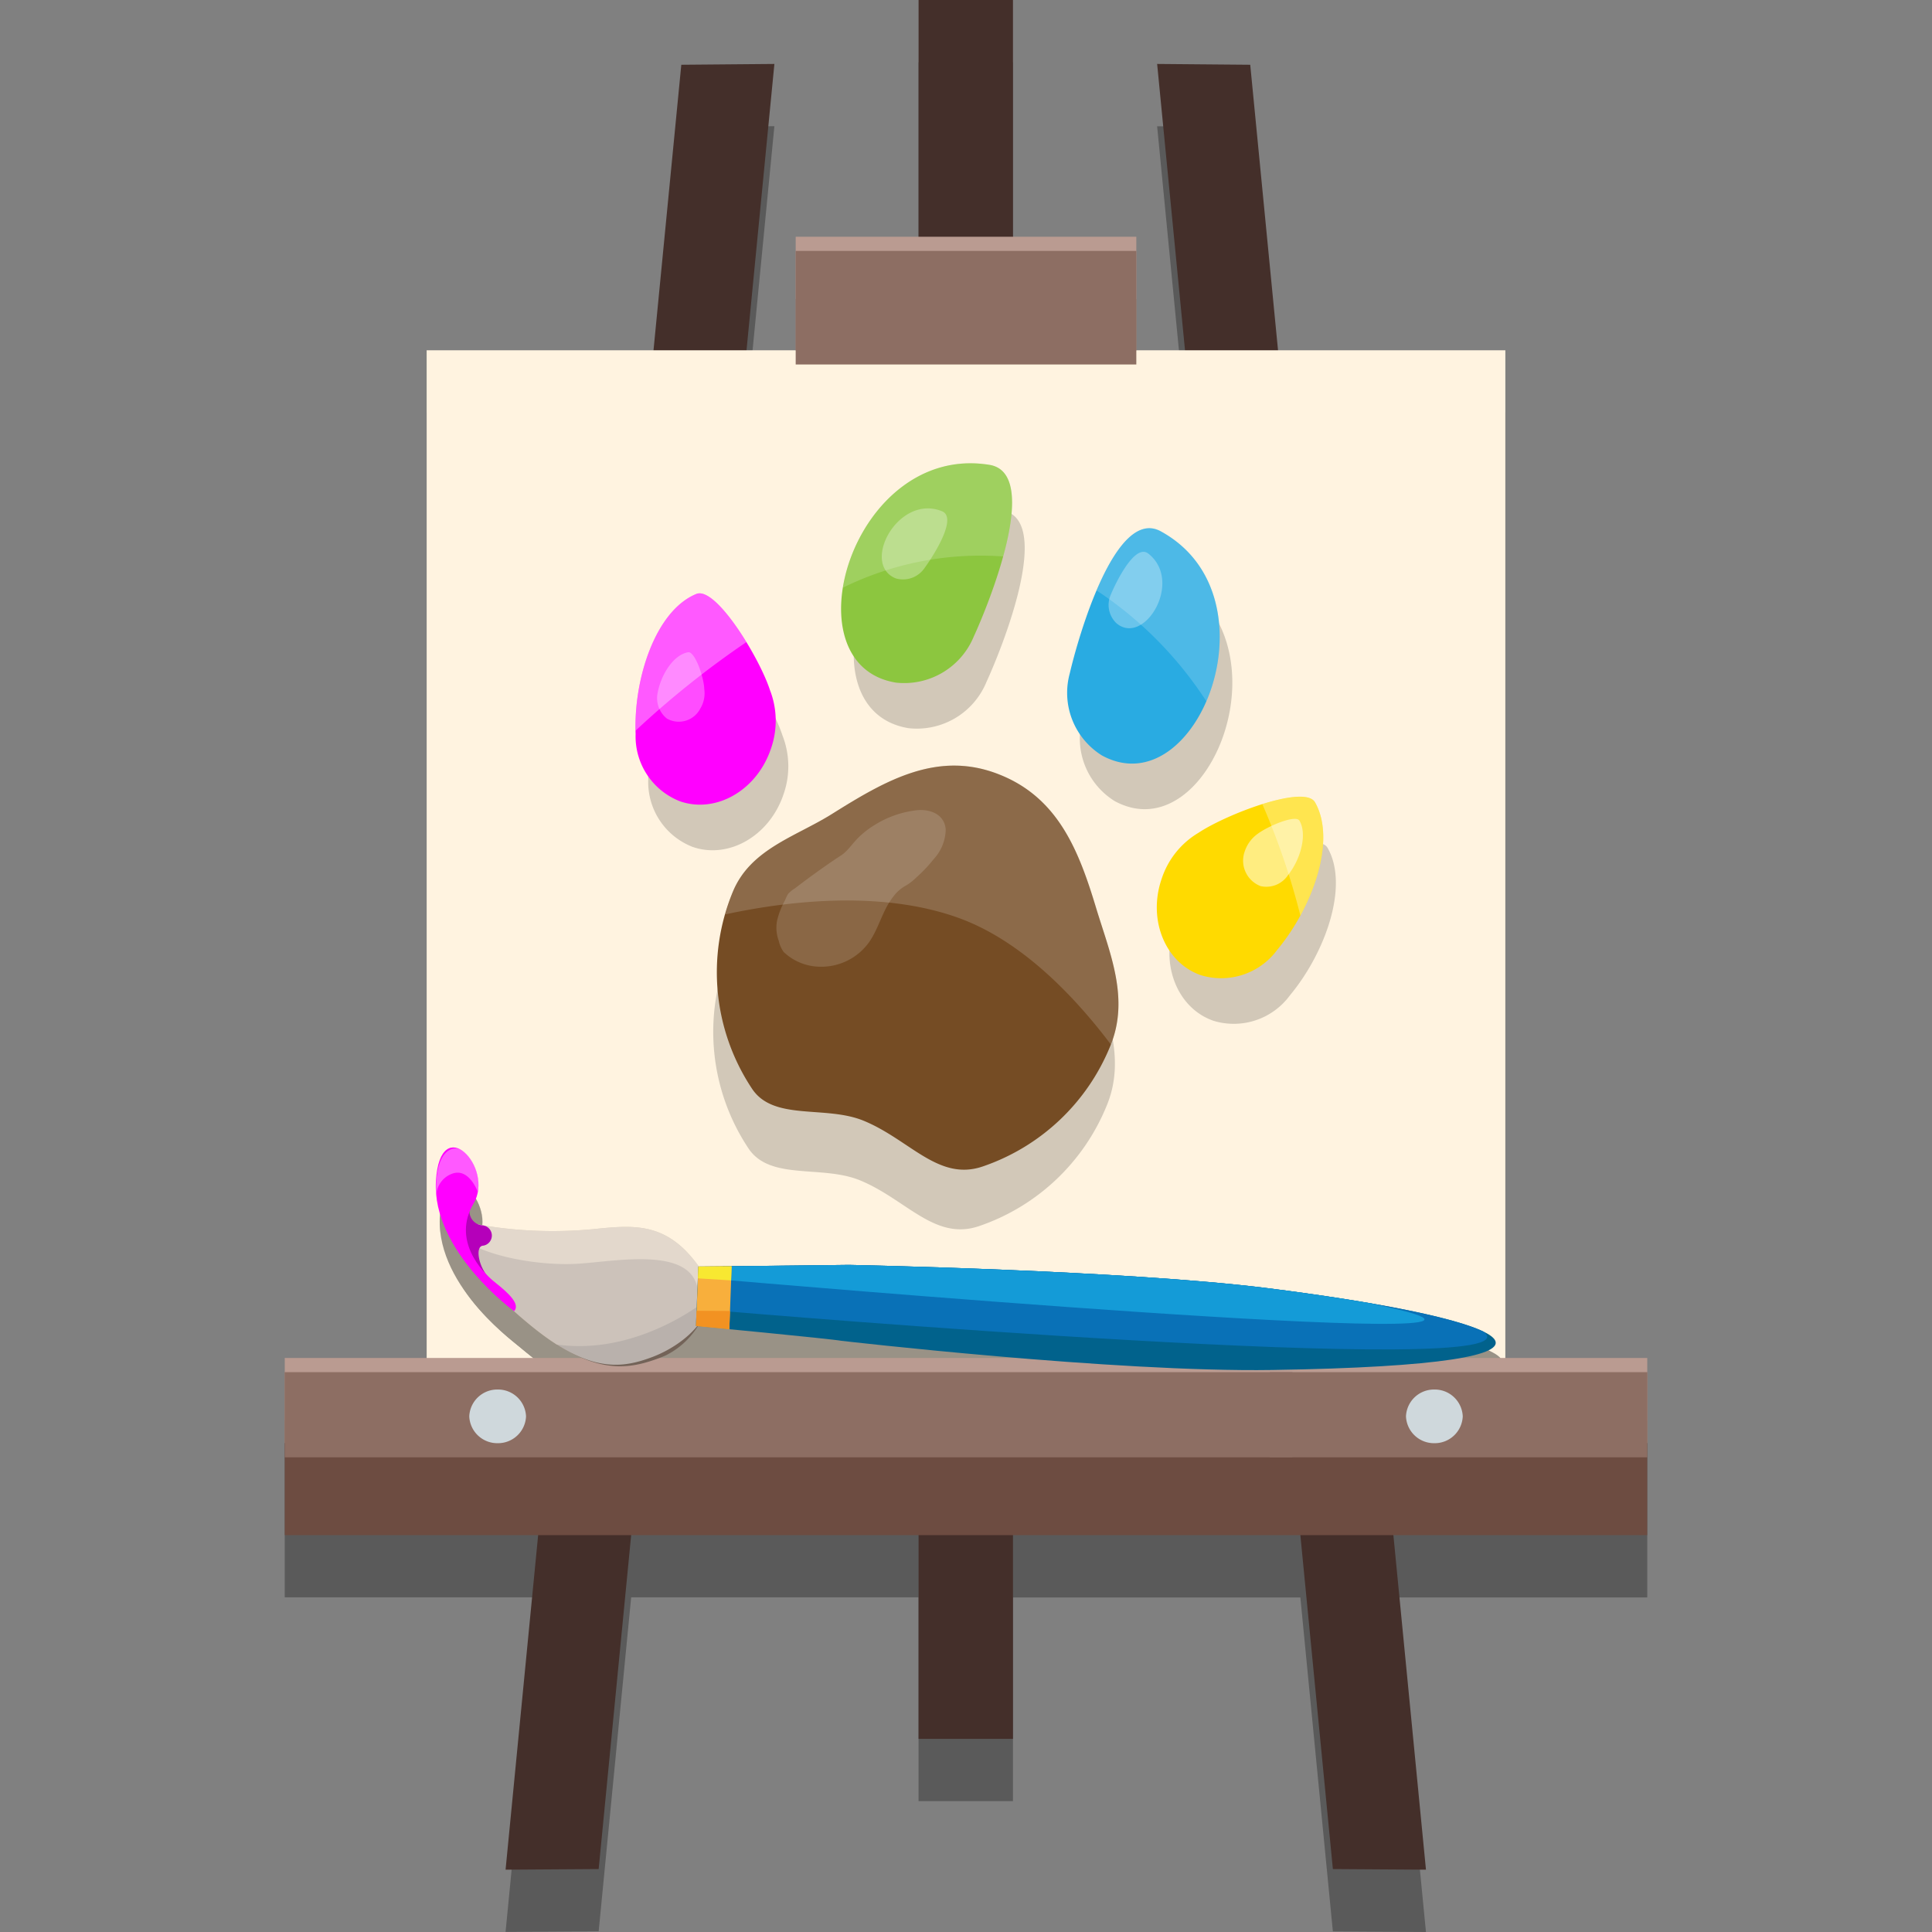 <svg xmlns="http://www.w3.org/2000/svg" width="120" height="120" viewBox="0 0 120 120"><rect x="0" y="0" width="120" height="120" fill="#808080" stroke="none"/><defs><style>.a{fill:none;}.ah,.b{opacity:0.3;}.ae,.af,.ag,.ah,.ai,.aj,.b,.g,.x{isolation:isolate;}.c{fill:#442f2a;}.d{fill:#fff3e0;}.e{opacity:0.4;}.aj,.f,.o{opacity:0.5;}.ae,.g,.x{opacity:0.35;}.g,.x{mix-blend-mode:screen;}.h{fill:#6d4c41;}.i{fill:#ba9b91;}.j{fill:#8d6e63;}.k{fill:#cfd8dc;}.l{fill:#c6b198;}.m{fill:#988575;}.n{fill:#736358;}.ae,.af,.ag,.ah,.ai,.aj,.o,.x{fill:#fff;}.p{fill:#01628c;}.q{fill:#0971b7;}.r{fill:#149bd7;}.s{fill:#f8af3c;}.t{fill:#f8e831;}.u{fill:#f29222;}.v{fill:#b500ba;}.w{fill:#f0f;}.y{opacity:0.2;}.z{fill:#1d1d1b;}.aa{fill:#8cc63f;}.ab{fill:#29abe2;}.ac{fill:#ffda00;}.ad{fill:#754c24;}.af{opacity:0.17;}.ag{opacity:0.31;}.ai{opacity:0.15;}</style></defs><rect class="a" width="120" height="120"/><g transform="translate(363.347 193.472)"><path class="b" d="M-269.849-105.255v-62.589h-14.117l-1.727-17.735-5.782-.05,1.731,17.785h-3.025V-174.9h-7.662v-14.7h-5.863v14.7h-7.632v7.052h-3.054l1.731-17.785-5.782.05-1.727,17.735h-14.088v62.589h-8.815v11h15.739l-2.023,20.78,5.782-.038,2.019-20.741h17.851V-81.6h5.863V-94.251h17.851l2.019,20.741,5.782.038-2.023-20.78h15.768v-11Z"/><rect class="c" width="5.863" height="108.004" transform="translate(-306.293 -193.472)"/><path class="c" d="M-326.163-77.381l-5.782.038L-321.03-189.45l5.782-.05Z"/><path class="c" d="M-280.56-77.381l5.782.038L-285.693-189.45l-5.782-.05Z"/><path class="d" d="M-303.347-171.715h-33.5v72.286h67v-72.286Z"/><g class="e"><path d="M-335.724-117.078s.081,1.624,2.8,1.993a26.574,26.574,0,0,0,7.065.056c2.3-.262,4.292-.4,6.255,2.274s-.9,4.892-2.784,5.639-3.856,1.092-7.455-1.707S-335.729-114.5-335.724-117.078Z"/><path d="M-319.648-110.48c.435-3.739-4.826-2.56-7.455-2.344s-6.762-.485-7.722-1.951a3.526,3.526,0,0,1-.685-1.688,1.513,1.513,0,0,1-.214-.615c.184,3.356,2.285,5.457,5.884,8.255s5.576,2.455,7.455,1.707c.108-.043.219-.09.332-.143A4.608,4.608,0,0,0-319.648-110.48Z"/><path d="M-328.351-107.782c2.891,1.771,4.69,1.4,6.413.716q.174-.069.357-.153A4.956,4.956,0,0,0-319-110.682c0-.032.007-.064.01-.1l-.047.017S-323.211-107.148-328.351-107.782Z"/><path class="f" d="M-335.724-117.078s.081,1.624,2.8,1.993a26.574,26.574,0,0,0,7.065.056c2.3-.262,4.292-.4,6.255,2.274s-.9,4.892-2.784,5.639-3.856,1.092-7.455-1.707S-335.729-114.5-335.724-117.078Z"/><path d="M-284.274-112.03c-8.838-.961-26.016-1.005-26.016-1.005-1.44.05-9.351.261-9.351.261l-.087,3.695s8.414.659,9.048.768c0,0,16.986,1.678,26.795,1.359C-262.723-107.641-268.236-110.286-284.274-112.03Z"/><path d="M-310.29-113.035c-1.041.036-5.46.156-7.832.22l.474,2.807s50.942,3.46,46.831.448c-1.814-.841-6.7-1.735-13.457-2.47C-293.112-112.991-310.29-113.035-310.29-113.035Z"/><path d="M-310.29-113.035c-1.007.035-5.179.148-7.6.214l.291.873s54.024,3.753,41.109,1.03q-.678-.143-1.336-.276c-1.878-.292-4.046-.574-6.452-.836C-293.112-112.991-310.29-113.035-310.29-113.035Z"/><path d="M-319.728-109.079l2.073.164.078-3.915-2.064.056Z"/><path d="M-319.658-112.04l2.063.092.018-.882-2.064.056Z"/><path d="M-319.728-109.079l2.073.164.023-1.133-2.02.024-.054,0Z"/><path d="M-331.041-109.807s-5.181-3.643-4.99-8.01,3.651-.907,2.36,1.367.533,4.2,1.427,4.882S-330.659-110.237-331.041-109.807Z"/><path class="g" d="M-333.437-117.214s-.564-1.465-1.592-1.068a1.5,1.5,0,0,0-.966,1.433s-.237-2.4.815-2.922,2.072,1.651,1.743,2.557"/></g><path class="h" d="M-303.347-108.244h-42.314v10.122h84.627v-10.122Z"/><path class="i" d="M-303.347-109.126h-42.314v5.289h62.589v-5.289Z"/><rect class="i" width="23.449" height="5.289" transform="translate(-284.482 -109.126)"/><path class="j" d="M-303.347-108.244h-42.314v5.289h62.589v-5.289Z"/><rect class="j" width="23.449" height="5.289" transform="translate(-284.482 -108.244)"/><rect class="i" width="21.157" height="7.052" transform="translate(-313.925 -178.767)"/><rect class="j" width="21.157" height="7.052" transform="translate(-313.925 -177.886)"/><path class="k" d="M-330.674-105.5a1.741,1.741,0,0,1-1.764,1.667A1.741,1.741,0,0,1-334.2-105.5a1.741,1.741,0,0,1,1.763-1.666A1.741,1.741,0,0,1-330.674-105.5Zm54.655,0a1.74,1.74,0,0,0,1.763,1.667,1.74,1.74,0,0,0,1.763-1.667,1.74,1.74,0,0,0-1.763-1.666A1.74,1.74,0,0,0-276.019-105.5Z"/><path class="l" d="M-335.976-119.38s.054,1.624,2.769,2.04a26.574,26.574,0,0,0,7.063.176c2.307-.223,4.3-.333,6.216,2.379s-.988,4.876-2.88,5.591-3.874,1.027-7.425-1.832S-336.024-116.8-335.976-119.38Z"/><path class="m" d="M-320.014-112.511c.5-3.731-4.782-2.642-7.414-2.47s-6.753-.6-7.687-2.082a3.513,3.513,0,0,1-.657-1.7,1.5,1.5,0,0,1-.2-.618c.127,3.358,2.192,5.494,5.743,8.354s5.534,2.548,7.425,1.832c.109-.041.221-.087.335-.137A4.61,4.61,0,0,0-320.014-112.511Z"/><path class="n" d="M-328.761-109.961c2.861,1.82,4.666,1.481,6.4.825.116-.044.236-.094.359-.148a4.953,4.953,0,0,0,2.644-3.418c0-.032.008-.064.011-.1l-.047.016S-323.633-109.24-328.761-109.961Z"/><path class="o" d="M-335.976-119.38s.054,1.624,2.769,2.04a26.574,26.574,0,0,0,7.063.176c2.307-.223,4.3-.333,6.216,2.379s-.988,4.876-2.88,5.591-3.874,1.027-7.425-1.832S-336.024-116.8-335.976-119.38Z"/><path class="p" d="M-284.618-113.461c-8.821-1.111-26-1.446-26-1.446-1.441.025-9.354.1-9.354.1l-.15,3.693s8.4.8,9.034.922c0,0,16.955,1.965,26.768,1.812C-263.145-108.708-268.612-111.446-284.618-113.461Z"/><path class="q" d="M-310.614-114.907c-1.041.018-5.462.064-7.834.087l.426,2.814s50.876,4.324,46.817,1.242c-1.8-.871-6.671-1.848-13.413-2.7C-293.439-114.572-310.614-114.907-310.614-114.907Z"/><path class="r" d="M-310.614-114.907c-1.007.018-5.18.061-7.6.085l.277.878s53.952,4.668,41.085,1.727q-.675-.154-1.331-.3c-1.872-.324-4.036-.643-6.436-.945C-293.439-114.572-310.614-114.907-310.614-114.907Z"/><path class="s" d="M-320.118-111.112s.87.083,2.071.2l.144-3.913-2.065.02Z"/><path class="t" d="M-320-114.071l2.062.127.033-.881-2.065.02Z"/><path class="u" d="M-320.118-111.112s.87.083,2.071.2l.041-1.133-2.02-.01-.054,0Z"/><path class="v" d="M-334.185-118.3a.871.871,0,0,0,.8.936.636.636,0,0,1,.053,1.262c-.589.024-.228,1.61.554,2.168s-.715.03-1.386-.911a8.281,8.281,0,0,1-1.028-2.4S-335.1-119.993-334.185-118.3Z"/><path class="w" d="M-331.416-112.031s-5.119-3.731-4.854-8.094,3.665-.845,2.336,1.407.462,4.211,1.345,4.906S-331.027-112.454-331.416-112.031Z"/><path class="x" d="M-333.687-119.478s-.539-1.474-1.573-1.094a1.5,1.5,0,0,0-.991,1.416s-.2-2.4.865-2.908,2.043,1.686,1.7,2.586"/><rect class="a" width="58.575" height="58.575" transform="translate(-332.634 -170.833)"/><g class="y"><path class="z" d="M-301.109-161.77c3.27.53-.055,8.67-.97,10.662a4.674,4.674,0,0,1-4.827,2.866C-313.713-149.338-309.6-163.147-301.109-161.77Z"/><path class="z" d="M-323.084-145.049c-.136-3.444,1.246-7.673,3.773-8.7,1.212-.493,3.926,3.982,4.57,5.971a5.248,5.248,0,0,1,.054,3.661c-.872,2.567-3.4,4.022-5.638,3.248A4.32,4.32,0,0,1-323.084-145.049Z"/><path class="z" d="M-294.113-143.716a4.577,4.577,0,0,1-2-5.109c.485-2.09,2.8-10.365,5.649-8.816C-283.083-153.611-288.2-140.495-294.113-143.716Z"/><path class="z" d="M-283.229-131.648a4.323,4.323,0,0,1-4.742,1.581c-2.222-.765-3.315-3.451-2.441-5.989a5.207,5.207,0,0,1,2.281-2.853c1.73-1.152,6.594-3.02,7.243-1.9C-279.534-138.448-281.036-134.283-283.229-131.648Z"/><path class="z" d="M-294.6-124.816a13.133,13.133,0,0,1-7.937,7.5c-2.753.938-4.533-1.675-7.409-2.849-2.362-.96-5.554.029-6.9-1.959a13.07,13.07,0,0,1-1.207-12.255c1.094-2.671,3.915-3.423,6.173-4.844,3.341-2.092,6.6-3.99,10.458-2.411,3.632,1.476,4.891,4.794,5.955,8.337C-294.62-130.533-293.4-127.73-294.6-124.816Z"/></g><path class="aa" d="M-301.893-164.6c3.27.53-.055,8.67-.97,10.662a4.673,4.673,0,0,1-4.827,2.866C-314.5-152.17-310.381-165.979-301.893-164.6Z"/><path class="w" d="M-323.867-147.881c-.136-3.443,1.246-7.672,3.773-8.7,1.212-.493,3.926,3.982,4.57,5.971a5.237,5.237,0,0,1,.054,3.661c-.872,2.566-3.4,4.022-5.638,3.248A4.322,4.322,0,0,1-323.867-147.881Z"/><path class="ab" d="M-294.9-146.547a4.579,4.579,0,0,1-2-5.109c.485-2.091,2.805-10.366,5.649-8.816C-283.866-156.443-288.982-143.326-294.9-146.547Z"/><path class="ac" d="M-284.012-134.481a4.321,4.321,0,0,1-4.741,1.581c-2.223-.765-3.316-3.451-2.441-5.989a5.2,5.2,0,0,1,2.281-2.853c1.729-1.152,6.593-3.02,7.242-1.9C-280.318-141.279-281.818-137.117-284.012-134.481Z"/><path class="ad" d="M-294.376-128.524a13.129,13.129,0,0,1-7.937,7.505c-2.754.938-4.533-1.676-7.409-2.849-2.363-.96-5.554.029-6.9-1.959a13.067,13.067,0,0,1-1.208-12.252c1.1-2.671,3.916-3.424,6.174-4.844,3.341-2.092,6.6-3.991,10.458-2.411,3.632,1.475,4.891,4.794,5.957,8.337C-294.4-134.242-293.183-131.438-294.376-128.524Z"/><path class="ae" d="M-316.987-153.59c-1.05-1.72-2.362-3.294-3.107-2.99-2.476,1.006-3.852,5.088-3.778,8.493A56.7,56.7,0,0,1-316.987-153.59Z"/><path class="af" d="M-301.893-164.6c-4.984-.809-8.458,3.616-9.1,7.63a19.364,19.364,0,0,1,9.957-1.94C-300.3-161.583-300.047-164.3-301.893-164.6Z"/><path class="af" d="M-291.245-160.472c-1.562-.85-2.962,1.256-3.99,3.675a23.674,23.674,0,0,1,6.818,6.883C-286.914-153.39-287.226-158.278-291.245-160.472Z"/><path class="ag" d="M-281.671-143.638c-.328-.568-1.735-.37-3.27.113a44.457,44.457,0,0,1,2.364,6.92C-281.261-139.018-280.644-141.848-281.671-143.638Z"/><path class="af" d="M-295.236-137c-1.067-3.542-2.325-6.861-5.958-8.336-3.863-1.58-7.117.318-10.457,2.41-2.258,1.421-5.08,2.173-6.174,4.844a13.5,13.5,0,0,0-.484,1.407c3.6-.781,9.574-1.57,14.514.221,3.886,1.408,7.164,4.832,9.447,7.858C-293.2-131.485-294.41-134.265-295.236-137Z"/><path class="ah" d="M-322.5-150.437c.207-1.123.976-2.365,1.895-2.522.425-.064.986,1.584,1,2.276a1.828,1.828,0,0,1-.244,1.22,1.5,1.5,0,0,1-2.009.659l-.064-.034A1.622,1.622,0,0,1-322.5-150.437Z"/><path class="ai" d="M-309.009-142.238a5.49,5.49,0,0,0-1.009.781c-.33.316-.606.745-.962,1.025-.162.127-.352.234-.525.352q-.586.4-1.162.814-.662.477-1.308.972a1.945,1.945,0,0,0-.434.36,3.8,3.8,0,0,0-.188.4,4.738,4.738,0,0,0-.492,1.28,2.356,2.356,0,0,0,.112,1.22,1.877,1.877,0,0,0,.306.693,3.336,3.336,0,0,0,2.28.915,3.649,3.649,0,0,0,3.013-1.509c.624-.879.839-1.99,1.51-2.838a2.39,2.39,0,0,1,.822-.713,3.352,3.352,0,0,0,.593-.467,8.946,8.946,0,0,0,1.1-1.159,2.771,2.771,0,0,0,.745-1.84c-.07-.932-.938-1.266-1.749-1.2A6.268,6.268,0,0,0-309.009-142.238Z"/><path class="ah" d="M-304.871-161.732c1.089.376-.6,2.926-1.042,3.529a1.619,1.619,0,0,1-1.794.657C-309.9-158.418-307.581-162.784-304.871-161.732Z"/><path class="ah" d="M-293.978-154.739a1.562,1.562,0,0,1-.374-1.8c.262-.642,1.478-3.213,2.327-2.55C-289.836-157.377-292.245-153.345-293.978-154.739Z"/><path class="aj" d="M-283.351-139.109a1.615,1.615,0,0,1-1.7.675,1.693,1.693,0,0,1-.989-2.141,2.187,2.187,0,0,1,.8-1.1c.628-.474,2.335-1.207,2.6-.833C-282.134-141.646-282.563-140.1-283.351-139.109Z"/></g></svg>